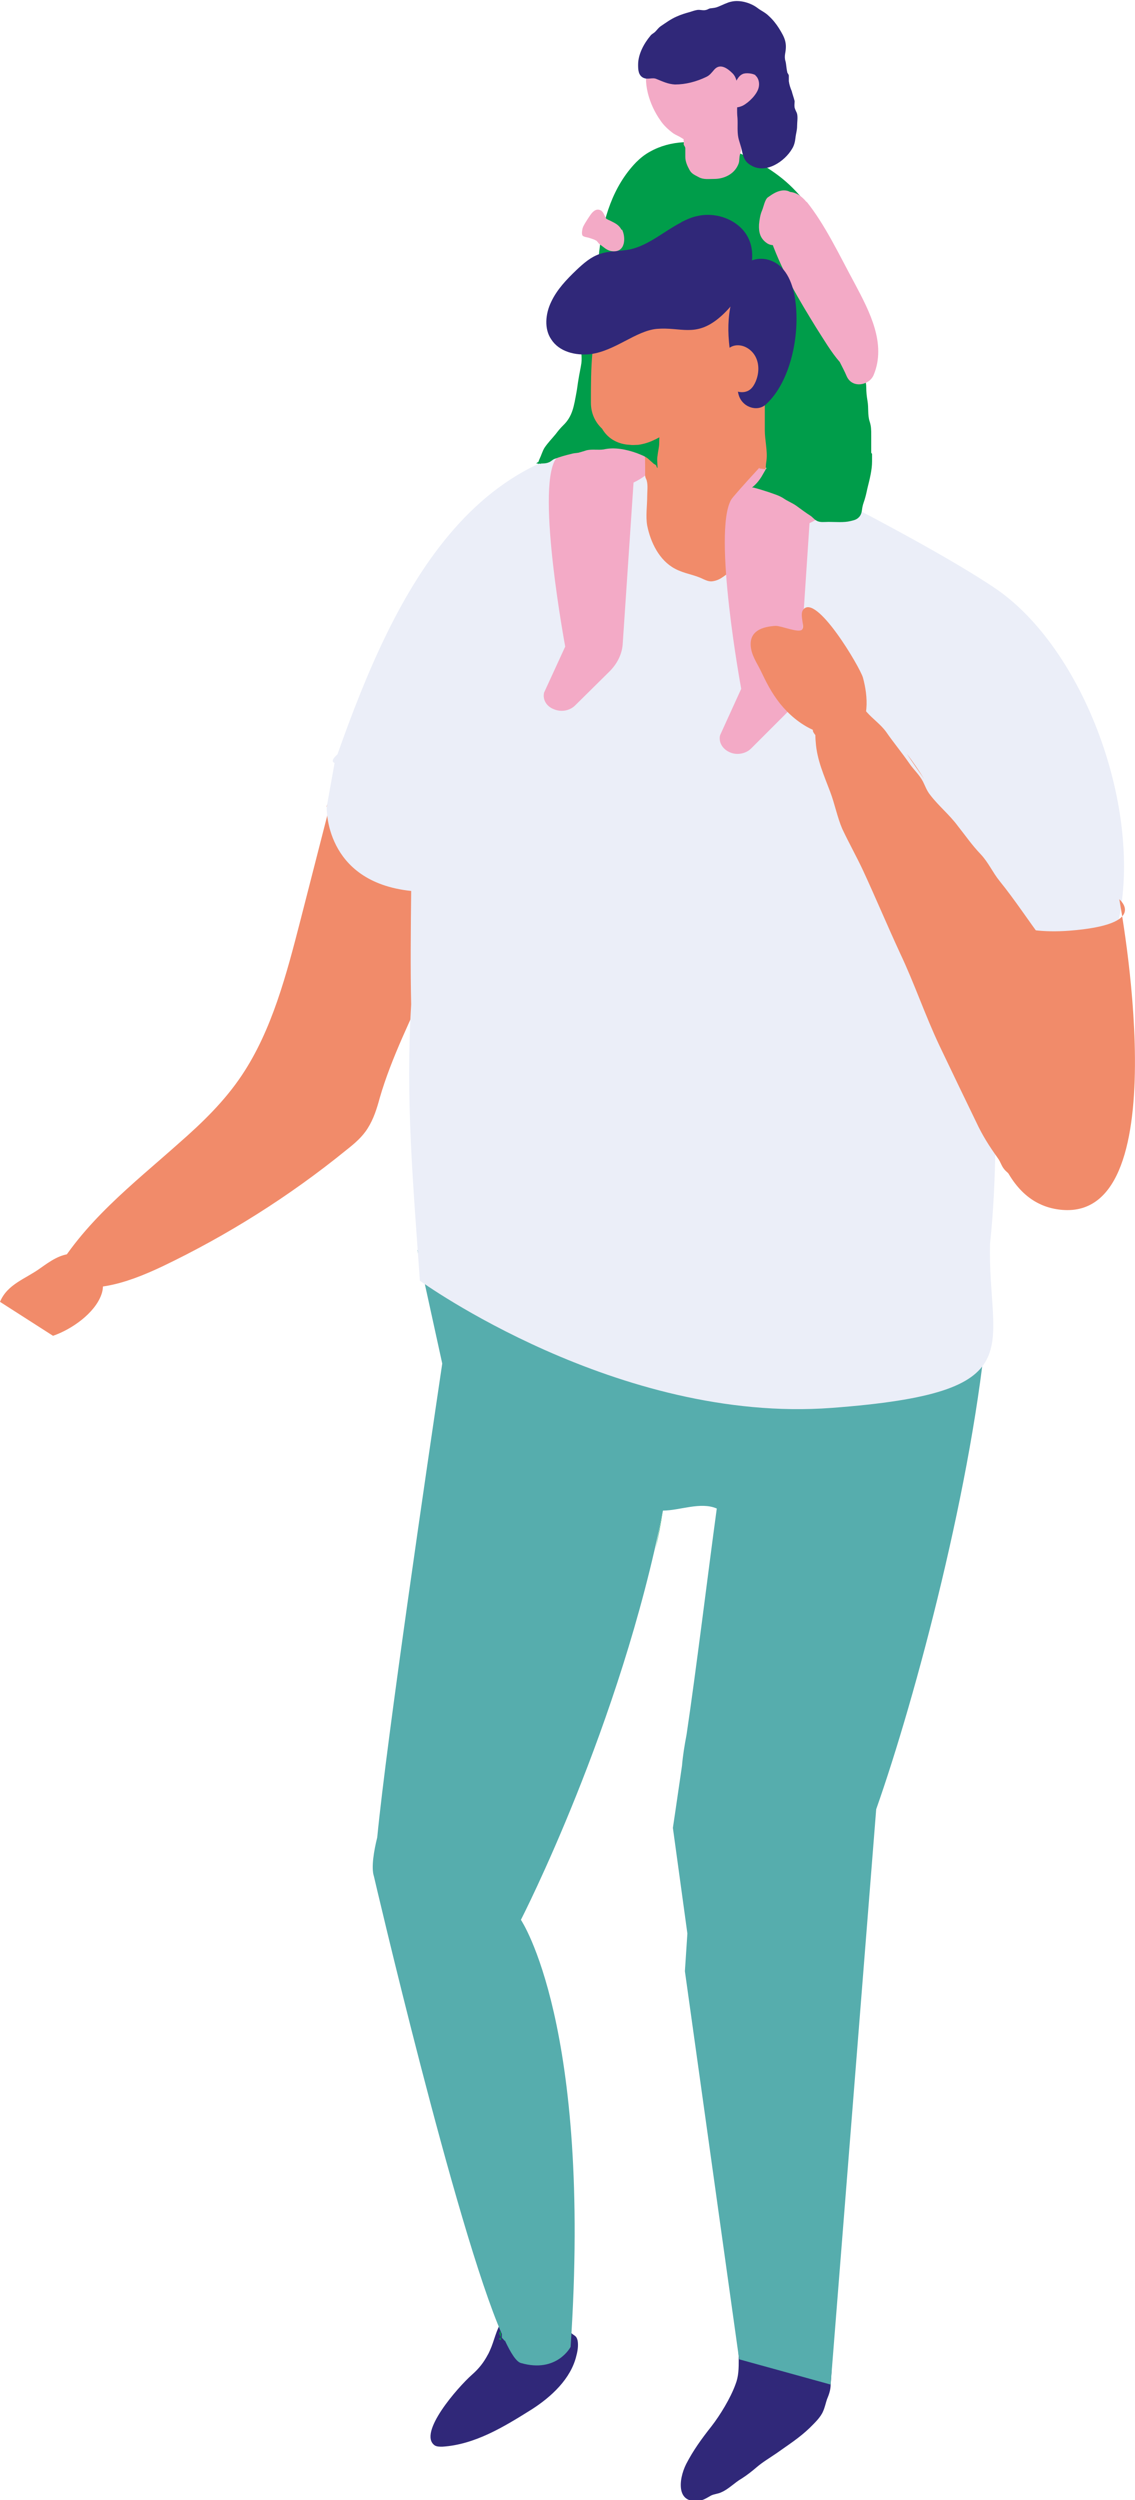 <?xml version="1.0" encoding="UTF-8"?>
<svg id="uuid-a9f7c6b2-10bd-4e97-81e2-19bf45e0be24" data-name="Calque_2" xmlns="http://www.w3.org/2000/svg" viewBox="0 0 27.41 60.36">
  <defs>
    <style>
      .uuid-c5b29297-5cb2-40e6-a6d4-842625a4ed38 {
        fill: #009d4a;
      }

      .uuid-ccf1cd23-b015-48b6-a5c5-6ed9e7b66623 {
        fill: #ebeef8;
      }

      .uuid-cab62cb4-7c8a-4445-803e-3cde5e2f9c1b {
        fill: #f3aac6;
      }

      .uuid-2cb7e399-59cc-4ab3-92f7-49875905d575 {
        fill: #f18b6a;
      }

      .uuid-64a98577-d76a-42c6-b011-14a554616e44 {
        fill: #302879;
      }

      .uuid-fb65d8b8-4380-451a-bc7a-19d8f2d73ee4 {
        fill: #56adad;
      }

      .uuid-490ce59d-83bb-4991-843f-ce6db96179d7 {
        fill: #e53b11;
      }

      .uuid-6dc6d494-c001-468f-a29b-e35f7508e130 {
        fill: #1d1a30;
      }
    </style>
  </defs>
  <g id="uuid-cfaca2be-a50c-40aa-bb38-66fccbc2674c" data-name="Les_personnages">
    <g id="uuid-c74b9a82-6516-41dc-9360-6225c70f88c8" data-name="Chara_x5F_HommeBebe_x5F_BG">
      <path class="uuid-c5b29297-5cb2-40e6-a6d4-842625a4ed38" d="M21.04,10.93c0-.14,0-.28,0-.42,0-.13,0-.22-.04-.34-.05-.16-.02-.32-.05-.49-.02-.12-.03-.21-.03-.33,0-.13-.05-.25-.08-.38-.05-.19-.11-.38-.16-.57-.05-.19-.11-.39-.18-.58-.03-.08-.07-.15-.09-.23-.01-.04-.01-.08-.02-.11-.03-.12-.11-.23-.16-.35-.07-.19-.11-.38-.15-.58-.04-.24-.05-.48-.12-.71-.18-.58-.6-1.15-1.07-1.53-.81-.65-2.19-1.21-3.19-.65-.13.07-.24.16-.34.26-.56.58-.8,1.37-.89,2.16-.02.16,0,.35-.07.5-.02.04-.05.08-.06.12-.04.14-.06.31-.09.46-.04.2-.08.4-.12.6-.04.17-.07.35-.09.52-.02.16.02.33,0,.49-.02.13-.05.26-.07.39-.02.11-.03.22-.05.32-.06.32-.09.57-.32.79-.07.07-.12.13-.18.21-.09.11-.19.21-.27.33-.05.08-.08.19-.12.27-.07.15-.06.36,0,.52.07.2.14.42.35.51.2.08.32.27.5.39.1.07.22.11.34.16.05.02.1.04.15.07.18.09.38.19.58.23.19.05.37.12.56.16.14.03.29.08.44.11.43.11.89.06,1.32.14.32.06.67.03,1,.06.25.02.52,0,.77-.05.29-.07.59-.19.85-.32.14-.07.23-.17.35-.27.18-.14.39-.25.51-.44.11-.16.16-.38.2-.57.05-.2.11-.43.11-.64,0-.06,0-.12,0-.18"/>
      <path class="uuid-2cb7e399-59cc-4ab3-92f7-49875905d575" d="M10.05,19.76c-.09-.07-.21-.1-.32-.12-.58-.1-1.16-.21-1.74-.32-.01,0-.03,0-.04,0-.02.05-.05.11-.07.16l.1-.09c-.24.94-.48,1.87-.72,2.81-.34,1.32-.69,2.67-1.42,3.76-.42.63-.96,1.15-1.52,1.64-1.11.99-2.32,1.91-3.07,3.26.82.47,1.81.12,2.66-.28,1.57-.75,3.07-1.69,4.46-2.82.19-.15.38-.31.51-.52.14-.22.22-.47.29-.73.56-1.94,1.96-3.87,2.09-5.9.02-.27-1.04-.69-1.23-.85"/>
      <polyline class="uuid-6dc6d494-c001-468f-a29b-e35f7508e130" points="16.01 58.1 16.01 58.1 16.01 58.1"/>
      <path class="uuid-490ce59d-83bb-4991-843f-ce6db96179d7" d="M17.94,57.05s0,.04,0,.11c0,0,0-.06,0-.11"/>
      <path class="uuid-64a98577-d76a-42c6-b011-14a554616e44" d="M11.78,56.85c-.1.19-.22.34-.38.48-.35.31-1.32,1.42-.9,1.71.05.03.12.03.18.03.79-.05,1.49-.48,2.16-.9.47-.3.95-.74,1.08-1.3.03-.11.05-.24.03-.36-.03-.13-.08-.11-.16-.19-.14-.14-.14-.37-.28-.5-.15-.14-.3-.14-.5-.14-.33,0-.67.05-.88.35-.15.21-.19.48-.3.72-.02.04-.03.07-.05.1"/>
      <path class="uuid-c5b29297-5cb2-40e6-a6d4-842625a4ed38" d="M12.15,56.56s.04-.01.03-.03c0,.02-.01.03-.03.03"/>
      <path class="uuid-c5b29297-5cb2-40e6-a6d4-842625a4ed38" d="M17.94,56.58s0,0,0-.01c0,0,0,0,0,.01Z"/>
      <path class="uuid-c5b29297-5cb2-40e6-a6d4-842625a4ed38" d="M12.11,56.51s0,0,0,0c0,.03,0,.06,0,.06v-.05Z"/>
      <path class="uuid-c5b29297-5cb2-40e6-a6d4-842625a4ed38" d="M12.04,56.47s.05.02.06.03c0-.02,0-.03,0-.05-.01,0-.03,0-.04,0-.01.01,0,.01-.02.02"/>
      <path class="uuid-c5b29297-5cb2-40e6-a6d4-842625a4ed38" d="M12.1,56.42c0-.07-.01-.13-.01-.13-.06.02-.03.08.01.13"/>
      <path class="uuid-c5b29297-5cb2-40e6-a6d4-842625a4ed38" d="M12.1,56.45s0,0,0,0v-.02s0-.01-.01-.02c0,.01,0,.02,0,.03"/>
      <path class="uuid-64a98577-d76a-42c6-b011-14a554616e44" d="M17.93,56.25c.02.13-.07.21-.09.33-.02.11,0,.26,0,.37,0,.23,0,.42-.08.62-.12.33-.37.74-.58,1.01-.23.29-.44.58-.61.91-.19.38-.25,1.01.38.87.07-.02.15-.07.22-.11.08-.04.17-.04.25-.08.17-.07.33-.24.49-.33.14-.09.24-.17.37-.28.14-.12.31-.22.47-.33.28-.2.55-.37.8-.61.12-.12.27-.26.33-.41.04-.09.06-.19.09-.28.05-.12.09-.23.09-.36.02-.38.14-1.13-.32-1.23-.27-.06-.64,0-.91,0-.17,0-.25.05-.41.09-.13.03-.27-.04-.4.01,0,.03.01.07.02.1-.04-.04-.08-.08-.11-.28"/>
      <path class="uuid-c5b29297-5cb2-40e6-a6d4-842625a4ed38" d="M16.01,36.47l-.18.94c.07-.31.13-.63.18-.94"/>
      <path class="uuid-c5b29297-5cb2-40e6-a6d4-842625a4ed38" d="M23.71,30.54c.02.13.03.26.05.39.02,0,.04-.02.06-.03l-.1-.36Z"/>
      <path class="uuid-fb65d8b8-4380-451a-bc7a-19d8f2d73ee4" d="M21.39,31.36c-1.44.8-2.94,1.53-4.32,1.41-.22-.02-.44-.04-.66-.07-.97.09-1.96,0-2.96-.24-1.09-.27-2.34-1.84-3.37-2.28l.6,2.74c-.34,2.29-1.34,9.07-1.57,11.44-.08.32-.15.73-.08.94,0,0,1.98,8.51,3.09,11.05v.09s.06.06.07.08c0,0,0-.01,0-.02.15.32.28.52.39.55.87.25,1.2-.39,1.2-.39.52-7.78-1.2-10.31-1.2-10.31,0,0,2.41-4.69,3.43-9.88.4,0,.91-.22,1.3-.05-.21,1.54-.5,3.92-.73,5.46-.05.26-.09.51-.11.75-.13.9-.22,1.5-.22,1.5l.35,2.55-.06.91,1.31,9.37,2.21.61,1.1-13.89h0c.96-2.72,2.35-7.97,2.68-11.81.06-.7-.65-1.21-1.3-.93-.37.16-.75.31-1.14.43"/>
      <path class="uuid-ccf1cd23-b015-48b6-a5c5-6ed9e7b66623" d="M9.93,21.52c-.01.91-.02,1.91,0,2.73-.14,2.29.05,4.37.21,6.67,0,0,4.78,3.46,9.95,3.07,4.94-.37,3.75-1.41,3.82-3.97.17-1.6.13-3.14.14-4.75,0-.68.08.39,0-.68.1,0,.19-.01.28-.03.8-.12,3.03-.58,2.7-2.15,0-.04-.02-.08-.03-.12.62-2.73-.82-6.66-3-8.11q-1.29-.86-4.29-2.4c-.26-.13-.53-.22-.8-.33-.79-.31-1.6-.58-2.43-.7-4.95-.69-6.95,3.56-8.33,7.46-.12.11-.15.18-.07.21l-.19,1.06s-.07,1.81,2.04,2.03"/>
      <path class="uuid-2cb7e399-59cc-4ab3-92f7-49875905d575" d="M1.28,32.25c.44-.15,1.01-.54,1.17-1,.16-.44-.23-.99-.7-.98-.29,0-.54.18-.78.35-.36.26-.79.38-.97.81"/>
      <path class="uuid-cab62cb4-7c8a-4445-803e-3cde5e2f9c1b" d="M26.59,28.05s.01-.08.02-.12c0,.04-.01.08-.02.12"/>
      <path class="uuid-cab62cb4-7c8a-4445-803e-3cde5e2f9c1b" d="M15.65,1.51c.11-.32.38-.59.75-.66.38-.07.72.05,1.01.27.54.41.84,1.12.67,1.75-.02.06-.04.12-.07.17-.03.04-.09.09-.11.13-.05.1-.01.3,0,.41,0,.08-.03.13-.04.2-.01.08,0,.13-.04.21-.1.22-.34.33-.57.33-.13,0-.26.02-.37-.04-.09-.05-.18-.08-.23-.18-.05-.09-.1-.2-.1-.31,0-.07,0-.14,0-.21,0-.04-.04-.07-.04-.1,0-.02.01-.06,0-.07-.01-.06.03-.03-.05-.08-.06-.04-.14-.07-.2-.11-.12-.09-.23-.19-.31-.31-.27-.38-.45-.94-.29-1.38"/>
      <path class="uuid-64a98577-d76a-42c6-b011-14a554616e44" d="M19.24,2.72s-.04-.08-.05-.12c-.01-.06,0-.11,0-.16-.02-.08-.05-.16-.07-.24-.03-.07-.06-.16-.07-.24,0-.04,0-.09,0-.13,0-.04-.04-.06-.04-.1,0,0,0,0,0,0-.02-.08-.02-.17-.04-.25-.02-.06-.02-.12-.01-.18.05-.26,0-.38-.15-.62-.07-.11-.15-.21-.25-.3-.08-.08-.18-.12-.27-.19-.16-.12-.42-.2-.63-.15-.1.02-.21.08-.31.12-.07.03-.11.03-.18.04-.05,0-.07.03-.12.04-.07.02-.14-.01-.21,0-.06.01-.12.03-.18.05-.11.03-.21.06-.32.11-.14.06-.26.15-.38.23-.07.05-.08.08-.14.14-.03.03-.08.05-.11.09-.16.19-.3.45-.3.7,0,.11,0,.26.13.32.11.05.22-.02.32.03.15.06.27.12.44.13.26,0,.52-.07.75-.18.09-.04.13-.1.2-.18.14-.16.32-.03.44.09.13.13.12.34.12.53s-.02.37,0,.55c.01.15-.01.32.02.47.02.1.06.19.08.29.04.18.07.3.24.39.35.2.8-.1.98-.41.05-.08.07-.17.08-.26.01-.1.04-.18.04-.29,0-.09.02-.2,0-.29"/>
      <path class="uuid-cab62cb4-7c8a-4445-803e-3cde5e2f9c1b" d="M19.48,4.87c.45.56.8,1.31,1.17,1.99.35.66.76,1.44.45,2.19-.1.25-.51.34-.65.04-.05-.12-.11-.23-.17-.35-.21-.24-.39-.55-.57-.83-.4-.65-.8-1.31-1.08-2.08-.33-.91.34-1.58.85-.95"/>
      <path class="uuid-2cb7e399-59cc-4ab3-92f7-49875905d575" d="M27.03,22.41s1.08,5.5-.97,6.07c-2.05.57-2.07-5.66-2.07-5.66l3.03-.41Z"/>
      <path class="uuid-cab62cb4-7c8a-4445-803e-3cde5e2f9c1b" d="M13.86,10.6c-.25.27-.43.48-.45.5-.46.77.24,4.51.24,4.51l-.51,1.11c-.04.16.05.33.23.4.18.08.39.04.52-.09l.83-.82c.19-.19.31-.43.32-.69l.26-3.87.08-.04c.2-.11.37-.25.49-.42-.62-.47-1.3-.61-2.01-.59"/>
      <path class="uuid-2cb7e399-59cc-4ab3-92f7-49875905d575" d="M24,22.12s.51.45,1.82.35c1.95-.15,1.21-.76,1.21-.76,0,0,1.47,7.74-1.38,7.5-2.85-.24-1.66-7.09-1.66-7.09"/>
      <path class="uuid-2cb7e399-59cc-4ab3-92f7-49875905d575" d="M26.83,26.43c-.03-.35-.09-.68-.23-1.01-.22-.5-.35-1.03-.65-1.5-.26-.41-.47-.84-.76-1.22-.36-.48-.67-.96-1.05-1.43-.17-.21-.27-.45-.46-.65-.21-.22-.36-.44-.55-.68-.2-.27-.46-.48-.66-.74-.09-.11-.12-.21-.18-.33-.09-.17-.22-.28-.33-.44-.18-.26-.38-.5-.56-.76-.13-.18-.32-.31-.47-.48-.2-.22-.31-.5-.7-.24-.02.01-.04.03-.06.05-.05.01-.1.03-.15.05-.32.16-.35.55-.32.87.03.43.2.8.35,1.2.11.29.17.61.29.89.16.34.34.66.5,1,.31.67.59,1.34.9,2.01.35.74.6,1.49.95,2.23.3.63.59,1.23.89,1.85.15.32.31.57.51.85.09.12.09.22.21.33.4.37.75.69,1.35.64.42-.04.69-.35.89-.69.11-.18.16-.33.21-.53.06-.27.09-.48.1-.76,0-.18,0-.35-.01-.52M22.32,18.81c-.14-.2-.28-.4-.42-.61.15.19.29.4.42.61M26.55,27.5c0-.27-.03-.55-.07-.79-.1-.59-.28-1.2-.47-1.76,0-.02-.02-.05-.03-.07.41.83.78,1.66.57,2.62"/>
      <path class="uuid-2cb7e399-59cc-4ab3-92f7-49875905d575" d="M17.01,8.39c-.1.05-.19.13-.26.24-.03.04-.17.08-.21.11-.1.08-.15.17-.23.27-.11.13-.26.21-.38.33-.07.07-.13.14-.18.22-.08.12-.13.24-.15.38-.06.44-.02.91-.02,1.35,0,.06,0,.12,0,.18,0,.07.03.09.04.14.03.11.01.25.01.37,0,.22-.04.49,0,.71.08.4.29.84.67,1.04.22.12.46.14.68.25.09.04.16.07.25.05.22-.04.29-.19.49-.25.06-.02.08-.02.13-.04.05-.02.09-.06.14-.09.2-.12.26-.21.31-.43.02-.07.04-.1.04-.18,0-.05,0-.1,0-.15,0-.05.04-.07.05-.13,0-.06,0-.12,0-.18,0-.26.03-.48.05-.73,0-.13.05-.24.05-.38,0-.13,0-.23.02-.35.03-.23-.04-.5-.04-.73v-.81c0-.13.02-.27.03-.4.02-.16.1-.29.06-.45-.06-.24-.08-.48-.23-.68-.16-.2-.45-.33-.68-.21-.28.14-.52.26-.65.57"/>
      <path class="uuid-cab62cb4-7c8a-4445-803e-3cde5e2f9c1b" d="M18.34,11.29c-.36.39-.66.73-.68.77-.46.78.24,4.57.24,4.57l-.51,1.12c-.04.16.05.33.23.41.17.08.39.04.52-.09l.83-.83c.19-.19.31-.44.32-.69l.26-3.92.08-.04c.17-.09.32-.22.43-.35-.47-.57-1.02-.85-1.72-.93"/>
      <path class="uuid-2cb7e399-59cc-4ab3-92f7-49875905d575" d="M20.84,16.36c-.07-.25-1.15-2.08-1.45-1.63-.08.12.05.39-.02.47-.08.09-.49-.09-.64-.09-.32.02-.63.12-.6.49.02.22.14.39.23.57.15.31.26.54.48.82.21.26.48.49.79.63,0,.02,0,.04.02.07.19.32.7.24.95.06.42-.3.36-.95.24-1.39"/>
      <path class="uuid-cab62cb4-7c8a-4445-803e-3cde5e2f9c1b" d="M17.64,2.27s.02,0,.03,0c0-.01,0-.03,0-.04l-.03.05Z"/>
      <path class="uuid-cab62cb4-7c8a-4445-803e-3cde5e2f9c1b" d="M18.25,1.82c-.06-.05-.25-.07-.32-.03-.11.05-.17.2-.22.33,0,0-.01,0-.03,0,0,.03-.02.07-.02.11l.02-.04s-.01.05-.02.07c0,0,0,0,0,0,0,.08,0,.18.01.23.03.14.16.11.27.06.15-.08.34-.27.38-.43.03-.11,0-.24-.08-.3"/>
      <path class="uuid-c5b29297-5cb2-40e6-a6d4-842625a4ed38" d="M13.05,11.19c.08,0,.14,0,.21-.03.05-.02.08-.06.13-.08.13-.05.27-.09.4-.12.06-.02.12-.02.18-.03.07-.02.14-.04.2-.06.13-.03.28,0,.41-.02.26-.06.55,0,.8.09.1.04.22.08.3.16.03.03.07.06.1.09.02.02.04.02.06.04.02.02.01.05.04.07,0-.1-.02-.21,0-.3.01-.11.04-.2.04-.31,0-.24.04-.45.04-.69,0-.08.02-.19-.02-.26-.03-.05-.14-.12-.2-.13-.1-.03-.24-.05-.34-.05-.1,0-.22-.01-.32,0-.29.05-.58.26-.79.45-.09.08-.16.17-.25.24-.09.08-.21.15-.29.25-.14.17-.24.34-.41.48-.06.05-.13.08-.2.12-.06.03-.15.04-.19.09.12,0,.14.02.11,0"/>
      <path class="uuid-c5b29297-5cb2-40e6-a6d4-842625a4ed38" d="M20.88,11.08c-.09-.24-.37-.38-.54-.55-.09-.09-.19-.2-.26-.3-.07-.1-.13-.15-.24-.22-.07-.05-.12-.12-.2-.15-.07-.03-.16-.07-.24-.09-.06-.02-.1-.02-.14-.02-.05.14-.1.27-.16.41,0,.1,0,.17-.05.27-.1.2-.23.38-.36.56-.1.17-.2.35-.3.52-.07.11-.14.19-.23.26,0,0,.02,0,.03,0,.12.03.25.07.37.11.14.05.25.08.36.15.1.07.21.11.31.18.11.08.23.17.34.24.05.03.09.09.15.12.08.05.19.03.29.03.17,0,.37.02.53-.02.08-.02.14-.03.2-.09.08-.08.07-.17.09-.26.04-.17.08-.32.08-.5,0-.19.05-.46-.01-.63"/>
      <path class="uuid-2cb7e399-59cc-4ab3-92f7-49875905d575" d="M18.51,8.48c-.42.87-1.31,1.41-2.16,1.86-.16.08-.32.17-.47.24,0,0,0,0,0,0-.03.02-.06.03-.08.04-.12.06-.25.1-.39.12-.06,0-.13.01-.19,0-.27-.01-.53-.13-.68-.39-.16-.15-.27-.36-.27-.63,0-.42,0-.83.04-1.24,0-.03,0-.07,0-.1.04-.49.13-.98.3-1.45.02-.14.08-.26.15-.35.02-.03.03-.07.05-.1.34-.66,1.1-.6,1.52-.2.23-.05.48-.05.76.02.3.07.51.26.62.5.05.1.08.2.1.32.17.02.34.1.47.21.31.26.45.72.24,1.15"/>
      <path class="uuid-64a98577-d76a-42c6-b011-14a554616e44" d="M16.45,5.37c-.41.21-.78.55-1.23.65-.24.05-.49.03-.73.11-.22.07-.4.23-.57.39-.24.23-.47.47-.61.77-.14.29-.17.65,0,.9.19.3.58.4.95.36.6-.08,1.09-.56,1.6-.61.58-.05.93.21,1.5-.26.64-.53,1.16-1.62.5-2.21-.27-.24-.67-.34-1.04-.25-.13.03-.24.08-.36.14"/>
      <path class="uuid-64a98577-d76a-42c6-b011-14a554616e44" d="M19.21,7.28c-.05-.41-.21-.82-.55-.97-.42-.19-.83.08-1.07.49-.1.17-.05.38.07.51-.17.71,0,1.42.17,2.19.07.33.46.46.67.26.58-.53.82-1.64.71-2.48"/>
      <path class="uuid-2cb7e399-59cc-4ab3-92f7-49875905d575" d="M17.46,8.78c-.06-.19.1-.41.3-.44.2-.03.4.1.49.28.09.18.08.4,0,.59-.03.07-.07.14-.13.19-.17.14-.45.05-.58-.13-.13-.18-.16-.41-.18-.63l.09.15Z"/>
      <path class="uuid-cab62cb4-7c8a-4445-803e-3cde5e2f9c1b" d="M19.17,4.86s0-.04-.01-.06c-.02-.07,0-.11-.06-.15-.06-.05-.14-.06-.22-.05-.13.02-.23.09-.33.16-.08.05-.11.24-.15.33-.04.09-.06.22-.07.33-.01.19.03.34.19.45.13.09.31.05.41-.08.08-.11.13-.29.18-.42.06-.16.09-.34.07-.5M18.65,4.74s-.02.03-.03.05l.03-.05Z"/>
      <path class="uuid-cab62cb4-7c8a-4445-803e-3cde5e2f9c1b" d="M15.01,5.55c-.06-.12-.15-.16-.29-.23-.03-.01-.06-.03-.08-.04-.04-.07-.07-.17-.13-.2-.15-.08-.25.11-.3.18-.05.08-.12.18-.14.25-.01.04-.03.14,0,.18.03.03.11.04.15.05.06.02.13.04.18.07.04.03.05.07.1.1.07.05.15.13.25.15.38.07.36-.36.27-.52"/>
    </g>
  </g>
</svg>